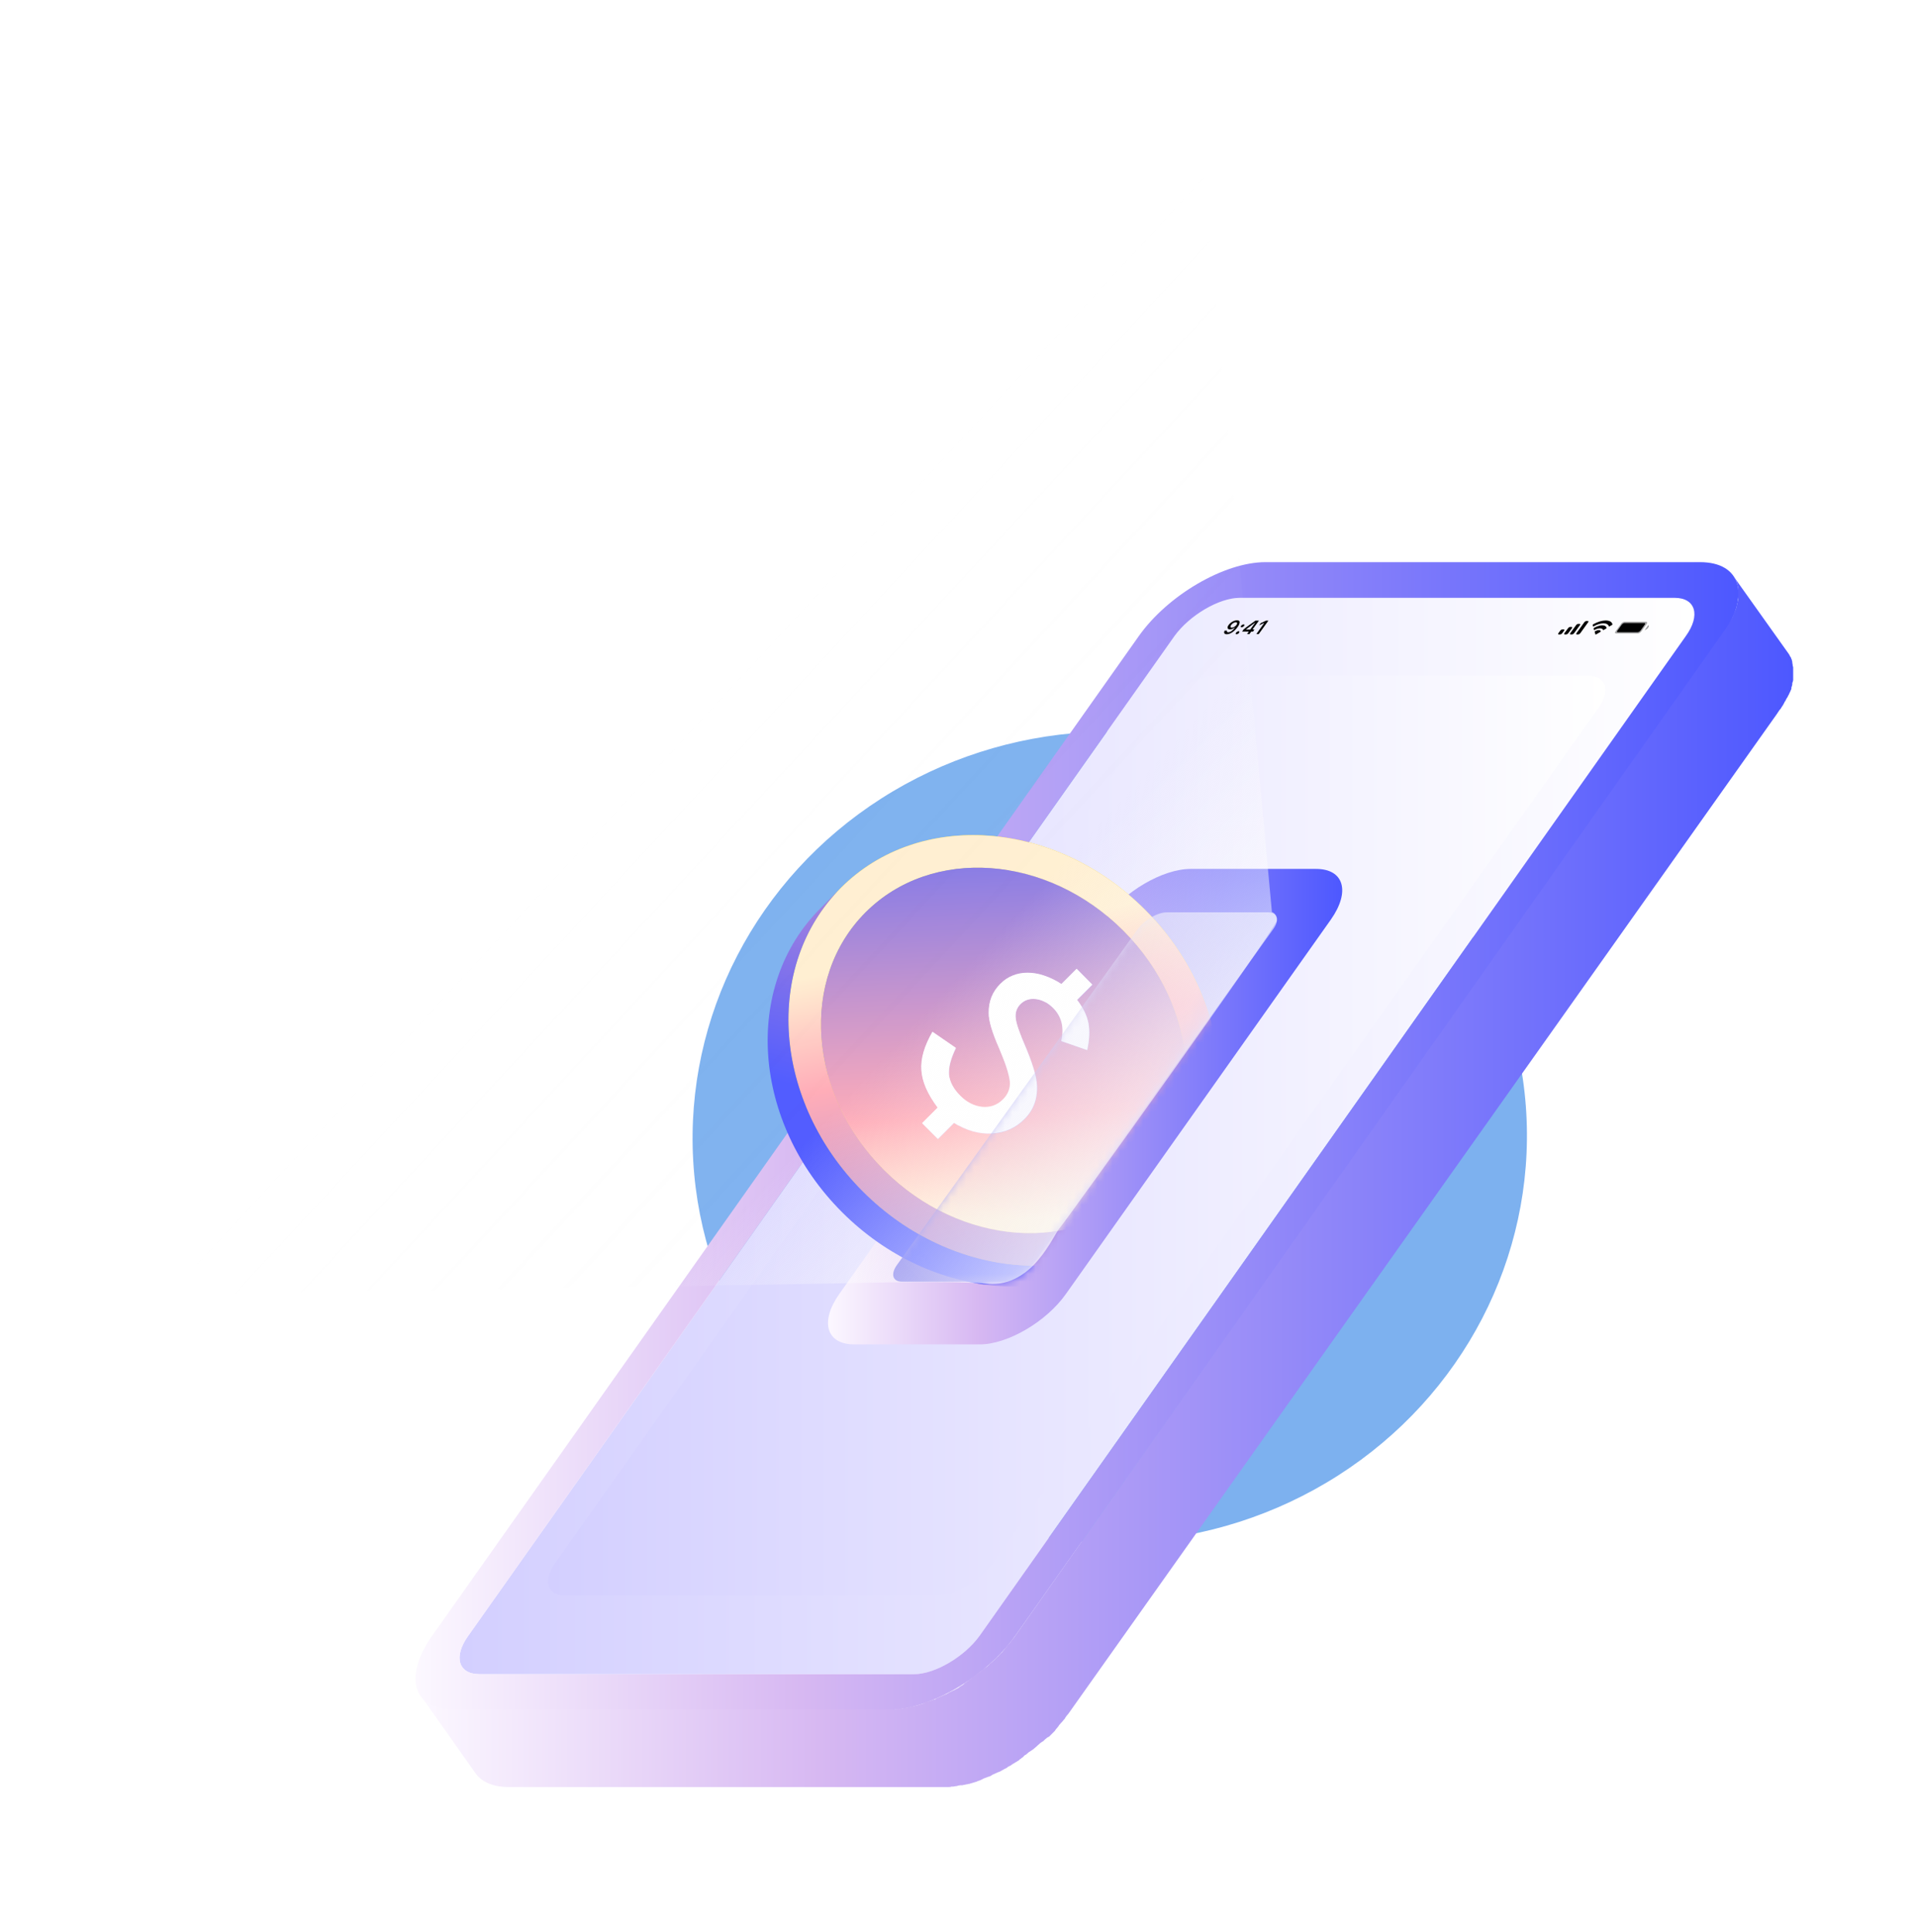 <svg width="249" height="251" viewBox="0 0 249 251" fill="none" xmlns="http://www.w3.org/2000/svg">
<g filter="url(#filter0_f_261_6)">
<ellipse cx="144.147" cy="147.704" rx="54.193" ry="52.66" transform="rotate(-3.314 144.147 147.704)" fill="#7DB1EF"/>
</g>
<path d="M217.514 77.667C220.235 77.667 220.93 79.927 218.961 82.651L127.237 212.513C125.268 215.237 121.504 217.497 118.724 217.497H62.265C59.544 217.497 58.849 215.237 60.818 212.513L152.542 82.651C154.511 79.927 158.275 77.667 161.054 77.667H217.514Z" fill="url(#paint0_linear_261_6)"/>
<path d="M206.316 87.798C208.647 87.798 209.242 89.729 207.556 92.056L129.015 203.008C127.33 205.335 124.107 207.265 121.727 207.265H73.383C71.052 207.265 70.457 205.335 72.143 203.008L150.683 92.056C152.369 89.729 155.592 87.798 157.972 87.798H206.316Z" fill="url(#paint1_linear_261_6)"/>
<g clip-path="url(#clip0_261_6)">
<path opacity="0.349" d="M210.147 82.142C210.029 82.142 210.005 82.049 210.076 81.933L210.621 81.166C210.716 81.05 210.882 80.957 211 80.957H213.559C213.677 80.957 213.701 81.05 213.63 81.166L213.085 81.933C212.99 82.049 212.825 82.142 212.706 82.142H210.147ZM213.82 80.772H211.024C210.858 80.772 210.645 80.888 210.55 81.05L209.839 82.026C209.721 82.165 209.768 82.305 209.934 82.305H212.73C212.872 82.305 213.109 82.188 213.204 82.026L213.914 81.05C214.009 80.911 213.962 80.772 213.82 80.772Z" fill="black"/>
<path opacity="0.349" d="M209.91 82.305C209.745 82.305 209.721 82.188 209.816 82.026L210.526 81.05C210.645 80.911 210.858 80.772 211 80.772H213.796C213.938 80.772 213.986 80.888 213.891 81.05L213.18 82.026C213.062 82.165 212.848 82.305 212.706 82.305H209.91ZM213.938 80.609H211.142C210.905 80.609 210.55 80.795 210.384 81.05L209.673 82.026C209.508 82.258 209.555 82.467 209.816 82.467H212.611C212.848 82.467 213.204 82.281 213.37 82.026L214.08 81.05C214.246 80.818 214.175 80.609 213.938 80.609Z" fill="white"/>
<path opacity="0.4" d="M214.104 81.213L213.63 81.863C213.796 81.817 213.986 81.677 214.08 81.538C214.175 81.399 214.199 81.283 214.104 81.213Z" fill="black"/>
<path d="M213.583 80.934H211.024C210.905 80.934 210.74 81.027 210.645 81.143L210.076 81.933C209.981 82.049 210.029 82.142 210.147 82.142H212.706C212.825 82.142 212.99 82.049 213.085 81.933L213.63 81.166C213.725 81.05 213.701 80.934 213.583 80.934Z" fill="black"/>
<path d="M207.66 81.863C207.517 81.863 207.375 81.91 207.186 82.003L207.138 82.049V82.096L207.233 82.421L207.257 82.444L207.304 82.421L207.873 82.096L207.92 82.049V82.003C207.896 81.91 207.802 81.863 207.66 81.863ZM208.11 81.236C207.825 81.236 207.446 81.352 207.067 81.561L207.02 81.608L206.996 81.654L207.044 81.84L207.067 81.863C207.091 81.863 207.091 81.863 207.115 81.84C207.352 81.701 207.612 81.631 207.825 81.631C208.039 81.631 208.181 81.701 208.228 81.84L208.252 81.863C208.252 81.863 208.276 81.863 208.299 81.84L208.631 81.654L208.678 81.608V81.561C208.631 81.352 208.418 81.236 208.11 81.236ZM208.56 80.609C208.11 80.609 207.541 80.772 206.949 81.097L206.901 81.143L206.878 81.19L206.925 81.376C206.925 81.376 206.925 81.399 206.949 81.399C206.972 81.399 206.972 81.399 206.996 81.376C207.446 81.12 207.896 80.981 208.276 80.981C208.655 80.981 208.892 81.12 208.986 81.376L209.01 81.399C209.034 81.399 209.034 81.399 209.057 81.376L209.389 81.19L209.437 81.143V81.097C209.365 80.772 209.034 80.609 208.56 80.609Z" fill="black"/>
<path d="M203.111 81.77H202.945C202.85 81.77 202.731 81.84 202.66 81.933L202.423 82.258C202.352 82.351 202.376 82.421 202.471 82.421H202.637C202.731 82.421 202.85 82.351 202.921 82.258L203.158 81.933C203.229 81.84 203.205 81.77 203.111 81.77ZM204.129 81.445H203.964C203.869 81.445 203.75 81.515 203.679 81.608L203.205 82.258C203.134 82.351 203.158 82.421 203.253 82.421H203.419C203.513 82.421 203.632 82.351 203.703 82.258L204.177 81.608C204.248 81.515 204.224 81.445 204.129 81.445ZM205.172 81.05H205.006C204.911 81.05 204.793 81.12 204.722 81.213L203.964 82.258C203.892 82.351 203.916 82.421 204.011 82.421H204.177C204.272 82.421 204.39 82.351 204.461 82.258L205.219 81.213C205.29 81.12 205.267 81.05 205.172 81.05ZM206.238 80.679H206.072C205.977 80.679 205.859 80.748 205.788 80.841L204.769 82.258C204.698 82.351 204.722 82.421 204.816 82.421H204.982C205.077 82.421 205.196 82.351 205.267 82.258L206.285 80.841C206.356 80.748 206.333 80.679 206.238 80.679Z" fill="black"/>
<path d="M160.014 81.538C159.8 81.538 159.777 81.399 159.919 81.19C160.061 81.004 160.322 80.841 160.511 80.841C160.701 80.841 160.748 80.981 160.606 81.19C160.464 81.376 160.203 81.538 160.014 81.538ZM160.677 80.586C160.298 80.586 159.848 80.841 159.587 81.19C159.35 81.515 159.421 81.77 159.753 81.77C159.966 81.77 160.203 81.677 160.393 81.515H160.416C160.132 81.91 159.8 82.142 159.54 82.142C159.398 82.142 159.327 82.049 159.374 81.933H159.066C158.924 82.212 159.019 82.397 159.35 82.397C159.8 82.397 160.322 82.049 160.748 81.468C160.914 81.259 160.985 81.073 161.009 80.911C161.056 80.702 160.938 80.586 160.677 80.586Z" fill="black"/>
<path d="M160.89 82.003C160.772 82.003 160.63 82.096 160.559 82.188C160.464 82.305 160.488 82.397 160.606 82.397C160.724 82.397 160.867 82.328 160.938 82.212C161.009 82.096 161.009 82.003 160.89 82.003ZM161.53 81.12C161.412 81.12 161.269 81.213 161.198 81.306C161.127 81.422 161.151 81.492 161.269 81.492C161.388 81.492 161.53 81.399 161.601 81.306C161.672 81.19 161.648 81.12 161.53 81.12Z" fill="black"/>
<path d="M161.814 81.793C162.288 81.422 162.691 81.143 163.023 80.888H163.046L162.383 81.793H161.814ZM163.52 80.632H163.07C162.43 81.097 161.885 81.468 161.53 81.77L161.34 82.049H162.217L161.98 82.374H162.288L162.525 82.049H162.762L162.928 81.77H162.691L163.52 80.632Z" fill="black"/>
<path d="M164.752 80.632H164.444L163.757 80.957L163.544 81.236L164.184 80.934H164.207L163.188 82.374H163.496L164.752 80.632Z" fill="black"/>
</g>
<path d="M220.814 73.031C226.142 73.031 227.416 77.32 223.652 82.651L131.869 212.513C128.105 217.845 120.751 222.133 115.424 222.133H58.965C53.637 222.133 52.363 217.845 56.127 212.513L147.909 82.651C151.673 77.32 159.028 73.031 164.355 73.031H220.814ZM127.237 212.513L218.961 82.651C220.93 79.927 220.235 77.667 217.514 77.667H161.054C158.333 77.667 154.511 79.927 152.542 82.651L60.818 212.513C58.849 215.237 59.544 217.497 62.265 217.497H118.724C121.446 217.497 125.268 215.237 127.237 212.513Z" fill="url(#paint2_linear_261_6)"/>
<path d="M232.917 87.229V87.171C232.917 87.113 232.917 87.055 232.917 86.997C232.917 86.939 232.917 86.881 232.917 86.823C232.917 86.823 232.917 86.823 232.917 86.765C232.917 86.707 232.917 86.591 232.859 86.533C232.859 86.475 232.859 86.475 232.859 86.418C232.859 86.302 232.801 86.186 232.801 86.07V86.012C232.801 85.896 232.743 85.838 232.743 85.78C232.743 85.78 232.743 85.78 232.743 85.722C232.743 85.664 232.685 85.664 232.685 85.606C232.685 85.548 232.627 85.49 232.627 85.432C232.627 85.432 232.627 85.374 232.569 85.374C232.569 85.317 232.512 85.258 232.512 85.258C232.512 85.201 232.454 85.201 232.454 85.143C232.454 85.085 232.396 85.085 232.396 85.027L225.099 74.77C225.157 74.828 225.215 74.944 225.273 75.002C225.273 75.06 225.331 75.118 225.331 75.118C225.389 75.175 225.389 75.291 225.447 75.349C225.447 75.407 225.505 75.407 225.505 75.465C225.563 75.581 225.563 75.639 225.621 75.755V75.813C225.678 75.929 225.679 76.045 225.736 76.219C225.736 76.276 225.736 76.276 225.736 76.334C225.736 76.45 225.736 76.508 225.794 76.624C225.794 76.682 225.794 76.74 225.794 76.798C225.794 76.914 225.794 76.972 225.794 77.088C225.794 77.146 225.794 77.204 225.794 77.32C225.794 77.377 225.794 77.493 225.794 77.551C225.794 77.609 225.794 77.725 225.794 77.783C225.794 77.841 225.794 77.957 225.736 78.015C225.736 78.131 225.679 78.189 225.679 78.305C225.679 78.363 225.621 78.478 225.621 78.537C225.563 78.71 225.563 78.826 225.505 79C225.505 79.058 225.505 79.058 225.447 79.116V79.174C225.389 79.29 225.331 79.464 225.273 79.58C225.273 79.638 225.215 79.695 225.215 79.695C225.157 79.811 225.099 79.927 225.099 80.043C225.042 80.101 225.042 80.217 224.984 80.275C224.926 80.391 224.868 80.507 224.81 80.565C224.752 80.623 224.752 80.739 224.694 80.796C224.578 80.97 224.52 81.144 224.405 81.318L224.347 81.376C224.231 81.55 224.173 81.666 224.057 81.84C223.999 81.897 223.999 81.956 223.941 81.956C223.825 82.129 223.71 82.303 223.594 82.477L131.869 212.513C131.753 212.687 131.638 212.861 131.464 213.035C131.406 213.093 131.348 213.151 131.348 213.209C131.232 213.325 131.174 213.441 131.059 213.556C131.001 213.614 130.943 213.672 130.885 213.73C130.827 213.846 130.711 213.962 130.653 214.02C130.595 214.078 130.537 214.136 130.48 214.252C130.422 214.368 130.306 214.426 130.248 214.542C130.19 214.6 130.132 214.715 130.016 214.773C129.958 214.831 129.843 214.947 129.785 215.005C129.727 215.063 129.669 215.179 129.553 215.237C129.495 215.295 129.379 215.411 129.321 215.469C129.263 215.527 129.206 215.585 129.148 215.643C128.974 215.816 128.8 215.99 128.626 216.106C128.569 216.164 128.569 216.164 128.511 216.222C128.337 216.396 128.163 216.57 127.932 216.686C127.874 216.744 127.816 216.744 127.758 216.802C127.642 216.918 127.468 217.033 127.353 217.149C127.295 217.207 127.179 217.265 127.121 217.323C127.005 217.381 126.889 217.497 126.773 217.555C126.716 217.613 126.6 217.671 126.542 217.729C126.426 217.787 126.31 217.903 126.252 217.961C126.194 218.019 126.079 218.076 126.021 218.134C125.905 218.192 125.789 218.25 125.731 218.366C125.673 218.424 125.557 218.482 125.5 218.54C125.384 218.598 125.268 218.656 125.21 218.772C125.152 218.83 125.036 218.888 124.978 218.946C124.863 219.004 124.747 219.062 124.689 219.12C124.631 219.178 124.515 219.235 124.457 219.293C124.341 219.351 124.226 219.409 124.11 219.467C124.052 219.525 123.936 219.583 123.878 219.583C123.762 219.641 123.647 219.699 123.531 219.757C123.473 219.815 123.357 219.815 123.299 219.873C123.183 219.931 123.01 220.047 122.894 220.105C122.836 220.105 122.778 220.163 122.72 220.163C122.488 220.279 122.315 220.336 122.083 220.452C122.025 220.452 121.967 220.51 121.967 220.51C121.793 220.568 121.62 220.626 121.504 220.742C121.446 220.8 121.388 220.8 121.272 220.8C121.099 220.858 120.983 220.916 120.809 220.974C120.751 220.974 120.693 221.032 120.577 221.032C120.404 221.09 120.172 221.148 119.998 221.264C119.94 221.264 119.94 221.264 119.883 221.322C119.651 221.38 119.361 221.495 119.13 221.553C119.072 221.553 118.956 221.611 118.898 221.611C118.782 221.611 118.724 221.669 118.609 221.669C118.493 221.669 118.435 221.727 118.319 221.727C118.203 221.727 118.145 221.785 118.03 221.785C117.972 221.785 117.856 221.843 117.798 221.843C117.682 221.843 117.566 221.901 117.45 221.901C117.393 221.901 117.277 221.901 117.219 221.959C117.103 221.959 116.987 222.017 116.871 222.017C116.813 222.017 116.698 222.017 116.64 222.017C116.524 222.017 116.408 222.017 116.292 222.075C116.234 222.075 116.177 222.075 116.119 222.075C115.945 222.075 115.771 222.075 115.597 222.075H58.965C56.88 222.075 55.432 221.437 54.679 220.336L61.802 230.42C62.613 231.521 64.06 232.158 66.087 232.158H122.546C122.72 232.158 122.894 232.158 123.067 232.158C123.125 232.158 123.183 232.158 123.241 232.158C123.357 232.158 123.473 232.158 123.589 232.1C123.647 232.1 123.762 232.1 123.82 232.1C123.936 232.1 124.052 232.042 124.168 232.042C124.226 232.042 124.341 232.042 124.399 231.984C124.515 231.984 124.631 231.926 124.747 231.926C124.805 231.926 124.805 231.926 124.863 231.926C124.92 231.926 124.92 231.926 124.978 231.926C125.094 231.926 125.152 231.868 125.268 231.868C125.384 231.868 125.442 231.81 125.557 231.81C125.673 231.81 125.731 231.752 125.847 231.752C125.905 231.752 125.963 231.752 126.021 231.694H126.079C126.31 231.636 126.6 231.521 126.831 231.463C126.889 231.463 126.889 231.463 126.947 231.405C127.121 231.347 127.353 231.289 127.526 231.173C127.584 231.173 127.584 231.173 127.642 231.115C127.7 231.115 127.7 231.057 127.758 231.057C127.932 230.999 128.047 230.941 128.221 230.883C128.279 230.883 128.337 230.825 128.337 230.825H128.395C128.569 230.767 128.742 230.709 128.858 230.593C128.916 230.593 128.916 230.535 128.974 230.535C129.206 230.419 129.379 230.362 129.611 230.246C129.669 230.246 129.727 230.188 129.785 230.188C129.9 230.13 130.074 230.072 130.19 229.956H130.248C130.306 229.898 130.364 229.898 130.422 229.84C130.537 229.782 130.653 229.724 130.769 229.666C130.769 229.666 130.827 229.666 130.827 229.608C130.885 229.55 130.943 229.55 131.001 229.492C131.117 229.434 131.232 229.376 131.348 229.318L131.406 229.261C131.464 229.203 131.522 229.203 131.58 229.145C131.696 229.087 131.811 229.029 131.869 228.971C131.927 228.971 131.927 228.913 131.985 228.913C132.043 228.855 132.101 228.855 132.159 228.797C132.275 228.739 132.39 228.681 132.448 228.565C132.506 228.565 132.506 228.507 132.564 228.507C132.622 228.449 132.68 228.449 132.68 228.391C132.796 228.333 132.912 228.275 132.97 228.16C133.027 228.102 133.027 228.102 133.085 228.044C133.143 228.044 133.143 227.986 133.201 227.986C133.317 227.928 133.433 227.812 133.491 227.754C133.549 227.696 133.607 227.696 133.607 227.638C133.664 227.638 133.664 227.58 133.722 227.58C133.838 227.522 133.954 227.406 134.07 227.348C134.128 227.29 134.186 227.29 134.243 227.232L134.301 227.174C134.417 227.058 134.591 226.943 134.707 226.827C134.765 226.769 134.765 226.769 134.823 226.711C134.996 226.537 135.228 226.363 135.402 226.247C135.402 226.247 135.402 226.247 135.46 226.247L135.517 226.189C135.691 226.015 135.865 225.842 136.039 225.726C136.097 225.726 136.096 225.668 136.154 225.668C136.212 225.668 136.212 225.61 136.27 225.61C136.328 225.552 136.444 225.436 136.502 225.378C136.56 225.32 136.676 225.204 136.733 225.146C136.791 225.088 136.907 224.972 136.965 224.914C137.023 224.856 137.081 224.798 137.081 224.741L137.139 224.683C137.197 224.567 137.313 224.509 137.37 224.393C137.428 224.335 137.486 224.277 137.544 224.161C137.602 224.045 137.718 223.987 137.776 223.871C137.834 223.813 137.892 223.755 137.95 223.697C138.065 223.582 138.123 223.466 138.239 223.35C138.297 223.292 138.355 223.234 138.355 223.176C138.471 223.002 138.586 222.828 138.76 222.654L230.774 92.792C230.89 92.618 231.006 92.444 231.122 92.27C231.18 92.212 231.18 92.154 231.238 92.154C231.353 91.981 231.411 91.865 231.527 91.691L231.585 91.633C231.643 91.459 231.759 91.343 231.817 91.169C231.817 91.169 231.817 91.111 231.875 91.111C231.932 91.053 231.932 90.938 231.99 90.879C232.048 90.764 232.106 90.648 232.164 90.59C232.222 90.532 232.222 90.416 232.28 90.358C232.338 90.3 232.338 90.242 232.396 90.126C232.396 90.068 232.454 90.068 232.454 90.01C232.454 89.952 232.512 89.894 232.512 89.894C232.569 89.778 232.627 89.605 232.685 89.489V89.431C232.685 89.373 232.685 89.373 232.685 89.315C232.743 89.141 232.801 89.025 232.801 88.851V88.793C232.801 88.735 232.801 88.677 232.859 88.62C232.859 88.504 232.917 88.446 232.917 88.33V88.272C232.917 88.214 232.917 88.156 232.917 88.098C232.917 88.04 232.917 87.924 232.917 87.866V87.808C232.917 87.75 232.917 87.692 232.917 87.634C232.917 87.345 232.917 87.287 232.917 87.229Z" fill="url(#paint3_linear_261_6)"/>
<path d="M170.939 112.883H154.658C151.024 112.883 145.988 115.826 143.435 119.458L109.033 168.08C106.457 171.712 107.331 174.655 110.964 174.655H127.246C130.879 174.655 135.916 171.712 138.468 168.08L172.871 119.458C175.424 115.826 174.573 112.883 170.939 112.883Z" fill="url(#paint4_linear_261_6)"/>
<mask id="mask0_261_6" style="mask-type:alpha" maskUnits="userSpaceOnUse" x="95" y="103" width="66" height="72">
<path d="M147.406 105.201L131.885 104.103L105.859 105.201C103.089 110.374 97.299 120.973 96.296 121.976C95.292 122.98 96.714 137.341 97.55 144.396L104.291 165.405L121.537 173.557C132.512 160.336 154.462 133.547 154.462 132.167C154.462 130.787 158.015 123.126 159.792 119.468L154.462 110.845L147.406 105.201Z" fill="#C4C4C4" stroke="black"/>
</mask>
<g mask="url(#mask0_261_6)">
<path d="M148.703 118.16C160.372 129.828 161.653 147.5 151.536 157.618C141.418 167.735 123.747 166.454 112.078 154.785C100.386 143.094 99.127 125.444 109.245 115.327C119.362 105.209 137.012 106.468 148.703 118.16ZM114.843 151.997C124.758 161.912 139.755 162.991 148.321 154.403C156.909 145.814 155.83 130.818 145.915 120.925C136.022 111.01 121.026 109.931 112.437 118.519C103.849 127.108 104.928 142.104 114.843 151.997Z" fill="#F9D216"/>
<path d="M148.703 118.16C160.372 129.828 161.653 147.5 151.536 157.618C141.418 167.735 123.747 166.454 112.078 154.785C100.386 143.094 99.127 125.444 109.245 115.327C119.362 105.209 137.012 106.468 148.703 118.16ZM114.843 151.997C124.758 161.912 139.755 162.991 148.321 154.403C156.909 145.814 155.83 130.818 145.915 120.925C136.022 111.01 121.026 109.931 112.437 118.519C103.849 127.108 104.928 142.104 114.843 151.997Z" fill="url(#paint5_linear_261_6)"/>
<path d="M145.915 120.925C155.83 130.84 156.909 145.837 148.321 154.403C139.732 162.991 124.736 161.912 114.843 151.997C104.928 142.104 103.849 127.108 112.437 118.519C121.026 109.931 136.022 111.01 145.915 120.925ZM128.828 147.275C130.491 147.186 131.908 146.578 133.055 145.432C133.797 144.69 134.291 143.858 134.538 142.914C134.673 142.352 134.741 141.767 134.718 141.138C134.718 140.53 134.561 139.744 134.269 138.799C133.976 137.855 133.549 136.731 132.987 135.427C132.313 133.92 131.975 132.819 131.93 132.167C131.885 131.492 132.088 130.908 132.582 130.435C133.1 129.918 133.774 129.694 134.583 129.806C135.393 129.918 136.135 130.301 136.809 130.975C137.911 132.077 138.271 133.516 137.866 135.269L141.238 136.439C141.531 135.09 141.576 133.92 141.396 132.954C141.216 131.964 140.721 130.953 139.934 129.918L141.913 127.94L139.867 125.894L137.888 127.872C137.124 127.378 136.36 127.018 135.618 126.771C134.876 126.523 134.156 126.389 133.482 126.411C132.807 126.411 132.155 126.523 131.571 126.771C130.964 127.018 130.424 127.378 129.952 127.85C128.918 128.884 128.423 130.121 128.446 131.627C128.423 132.594 128.873 134.123 129.795 136.214C130.244 137.225 130.559 138.102 130.784 138.822C131.009 139.541 131.144 140.126 131.188 140.553C131.256 141.43 130.964 142.194 130.289 142.869C129.547 143.611 128.648 143.948 127.614 143.836C126.557 143.746 125.613 143.273 124.758 142.397C123.881 141.52 123.387 140.598 123.274 139.654C123.207 138.709 123.499 137.563 124.174 136.169L121.138 134.078C120.082 135.899 119.587 137.563 119.7 139.069C119.812 140.575 120.509 142.172 121.813 143.925L119.789 145.949L121.835 147.995L123.926 145.904C125.545 146.893 127.186 147.365 128.828 147.275Z" fill="url(#paint6_linear_261_6)"/>
<path d="M151.536 157.618L148.838 160.316C138.72 170.433 121.048 169.152 109.38 157.483C97.688 145.792 96.429 128.142 106.547 118.025L109.245 115.327C99.127 125.444 100.386 143.094 112.078 154.785C123.746 166.454 141.418 167.713 151.536 157.618Z" fill="url(#paint7_linear_261_6)"/>
</g>
<path d="M141.89 127.917L139.912 129.896C140.699 130.93 141.193 131.964 141.373 132.931C141.553 133.92 141.508 135.067 141.216 136.416L137.843 135.247C138.248 133.493 137.888 132.054 136.787 130.953C136.112 130.278 135.348 129.873 134.561 129.784C133.752 129.694 133.1 129.896 132.56 130.413C132.088 130.885 131.863 131.47 131.908 132.144C131.953 132.819 132.313 133.898 132.965 135.404C133.527 136.708 133.954 137.833 134.246 138.777C134.538 139.721 134.673 140.486 134.696 141.115C134.718 141.745 134.651 142.329 134.516 142.891C134.269 143.836 133.774 144.69 133.032 145.409C131.885 146.556 130.491 147.163 128.805 147.253C127.141 147.343 125.523 146.871 123.904 145.859L121.813 147.95L119.767 145.904L121.79 143.881C120.486 142.149 119.767 140.531 119.677 139.024C119.565 137.518 120.059 135.876 121.116 134.033L124.151 136.124C123.477 137.495 123.184 138.664 123.252 139.609C123.364 140.553 123.859 141.475 124.736 142.352C125.59 143.206 126.557 143.678 127.591 143.791C128.625 143.881 129.525 143.566 130.267 142.824C130.941 142.149 131.233 141.385 131.166 140.508C131.121 140.081 130.986 139.496 130.761 138.777C130.536 138.057 130.199 137.203 129.772 136.169C128.85 134.078 128.4 132.549 128.423 131.582C128.4 130.098 128.895 128.839 129.929 127.805C130.424 127.31 130.964 126.951 131.548 126.726C132.155 126.478 132.785 126.366 133.459 126.366C134.134 126.366 134.853 126.478 135.595 126.726C136.337 126.973 137.102 127.333 137.866 127.827L139.844 125.849L141.89 127.917Z" fill="white"/>
<path d="M164.746 118.527H151.547C150.345 118.527 148.666 119.508 147.796 120.693L116.506 164.336C115.656 165.522 115.947 166.502 117.148 166.502H130.348C131.55 166.502 133.229 165.542 134.099 164.336L165.389 120.693C166.238 119.508 165.948 118.527 164.746 118.527Z" fill="url(#paint8_linear_261_6)"/>
<mask id="mask1_261_6" style="mask-type:alpha" maskUnits="userSpaceOnUse" x="116" y="118" width="50" height="49">
<path d="M164.746 118.527H151.547C150.345 118.527 148.666 119.508 147.796 120.693L116.506 164.336C115.656 165.522 115.947 166.502 117.148 166.502H130.348C131.55 166.502 133.229 165.542 134.099 164.336L165.389 120.693C166.238 119.508 165.948 118.527 164.746 118.527Z" fill="url(#paint9_linear_261_6)"/>
</mask>
<g mask="url(#mask1_261_6)">
<path d="M148.703 118.16C160.372 129.828 161.654 147.5 151.536 157.618C141.419 167.735 123.747 166.454 112.078 154.785C100.387 143.094 99.127 125.444 109.245 115.327C119.362 105.209 137.012 106.468 148.703 118.16ZM114.843 151.997C124.758 161.912 139.755 162.991 148.321 154.403C156.91 145.814 155.83 130.818 145.915 120.925C136.023 111.01 121.026 109.931 112.438 118.519C103.849 127.108 104.928 142.104 114.843 151.997Z" fill="#F9D216"/>
<path d="M148.703 118.16C160.372 129.828 161.654 147.5 151.536 157.618C141.419 167.735 123.747 166.454 112.078 154.785C100.387 143.094 99.127 125.444 109.245 115.327C119.362 105.209 137.012 106.468 148.703 118.16ZM114.843 151.997C124.758 161.912 139.755 162.991 148.321 154.403C156.91 145.814 155.83 130.818 145.915 120.925C136.023 111.01 121.026 109.931 112.438 118.519C103.849 127.108 104.928 142.104 114.843 151.997Z" fill="url(#paint10_linear_261_6)"/>
<path d="M145.915 120.925C155.83 130.84 156.909 145.837 148.321 154.403C139.732 162.991 124.736 161.912 114.843 151.997C104.928 142.104 103.849 127.108 112.438 118.519C121.026 109.931 136.023 111.01 145.915 120.925ZM128.828 147.275C130.492 147.186 131.908 146.578 133.055 145.432C133.797 144.69 134.291 143.858 134.539 142.914C134.674 142.352 134.741 141.767 134.718 141.138C134.718 140.53 134.561 139.744 134.269 138.799C133.977 137.855 133.549 136.731 132.987 135.427C132.313 133.92 131.976 132.819 131.931 132.167C131.886 131.492 132.088 130.908 132.583 130.435C133.1 129.918 133.774 129.694 134.584 129.806C135.393 129.918 136.135 130.301 136.809 130.975C137.911 132.077 138.271 133.516 137.866 135.269L141.239 136.439C141.531 135.09 141.576 133.92 141.396 132.954C141.216 131.964 140.722 130.953 139.935 129.918L141.913 127.94L139.867 125.894L137.889 127.872C137.124 127.378 136.36 127.018 135.618 126.771C134.876 126.523 134.156 126.389 133.482 126.411C132.807 126.411 132.155 126.523 131.571 126.771C130.964 127.018 130.424 127.378 129.952 127.85C128.918 128.884 128.423 130.121 128.446 131.627C128.423 132.594 128.873 134.123 129.795 136.214C130.244 137.225 130.559 138.102 130.784 138.822C131.009 139.541 131.144 140.126 131.189 140.553C131.256 141.43 130.964 142.194 130.289 142.869C129.547 143.611 128.648 143.948 127.614 143.836C126.557 143.746 125.613 143.273 124.758 142.397C123.882 141.52 123.387 140.598 123.274 139.654C123.207 138.709 123.499 137.563 124.174 136.169L121.139 134.078C120.082 135.899 119.587 137.563 119.7 139.069C119.812 140.575 120.509 142.172 121.813 143.925L119.79 145.949L121.836 147.995L123.927 145.904C125.545 146.893 127.187 147.365 128.828 147.275Z" fill="url(#paint11_linear_261_6)"/>
<path d="M141.891 127.917L139.912 129.896C140.699 130.93 141.194 131.964 141.374 132.931C141.553 133.92 141.508 135.067 141.216 136.416L137.844 135.247C138.248 133.493 137.889 132.054 136.787 130.953C136.113 130.278 135.348 129.873 134.561 129.784C133.752 129.694 133.1 129.896 132.56 130.413C132.088 130.885 131.863 131.47 131.908 132.144C131.953 132.819 132.313 133.898 132.965 135.404C133.527 136.708 133.954 137.833 134.246 138.777C134.539 139.721 134.674 140.486 134.696 141.115C134.719 141.745 134.651 142.329 134.516 142.891C134.269 143.836 133.774 144.69 133.032 145.409C131.886 146.556 130.492 147.163 128.805 147.253C127.142 147.343 125.523 146.871 123.904 145.859L121.813 147.95L119.767 145.904L121.791 143.881C120.487 142.149 119.767 140.531 119.677 139.024C119.565 137.518 120.059 135.876 121.116 134.033L124.151 136.124C123.477 137.495 123.185 138.664 123.252 139.609C123.364 140.553 123.859 141.475 124.736 142.352C125.59 143.206 126.557 143.678 127.591 143.791C128.626 143.881 129.525 143.566 130.267 142.824C130.941 142.149 131.234 141.385 131.166 140.508C131.121 140.081 130.986 139.496 130.761 138.777C130.537 138.057 130.199 137.203 129.772 136.169C128.85 134.078 128.401 132.549 128.423 131.582C128.401 130.098 128.895 128.839 129.93 127.805C130.424 127.31 130.964 126.951 131.548 126.726C132.155 126.478 132.785 126.366 133.459 126.366C134.134 126.366 134.853 126.478 135.595 126.726C136.337 126.973 137.102 127.333 137.866 127.827L139.845 125.849L141.891 127.917Z" fill="white"/>
<path d="M151.536 157.618L148.838 160.316C138.721 170.433 121.049 169.152 109.38 157.483C97.689 145.792 96.43 128.142 106.547 118.025L109.245 115.327C99.127 125.444 100.387 143.094 112.078 154.785C123.747 166.454 141.419 167.713 151.536 157.618Z" fill="url(#paint12_linear_261_6)"/>
</g>
<path opacity="0.8" d="M24.107 168.186C24.107 168.186 105.163 166.775 106.417 166.775C107.671 166.775 122.566 166.305 128.366 166.775C134.167 167.245 136.828 160.437 137.617 159.563C138.405 158.689 165.837 120.524 165.837 119.584C165.837 118.643 165.21 118.486 165.21 118.486L156.274 21.752C156.274 21.752 93.326 39.747 69.565 69.527C44.661 100.804 24.107 168.186 24.107 168.186Z" fill="url(#paint13_linear_261_6)"/>
<defs>
<filter id="filter0_f_261_6" x="39.957" y="45.038" width="208.38" height="205.333" filterUnits="userSpaceOnUse" color-interpolation-filters="sRGB">
<feFlood flood-opacity="0" result="BackgroundImageFix"/>
<feBlend mode="normal" in="SourceGraphic" in2="BackgroundImageFix" result="shape"/>
<feGaussianBlur stdDeviation="25" result="effect1_foregroundBlur_261_6"/>
</filter>
<linearGradient id="paint0_linear_261_6" x1="59.674" y1="147.589" x2="220.088" y2="147.589" gradientUnits="userSpaceOnUse">
<stop stop-color="#D3CFFF"/>
<stop offset="1" stop-color="white"/>
</linearGradient>
<linearGradient id="paint1_linear_261_6" x1="71.164" y1="147.538" x2="208.521" y2="147.538" gradientUnits="userSpaceOnUse">
<stop stop-color="#D3CFFF"/>
<stop offset="1" stop-color="white"/>
</linearGradient>
<linearGradient id="paint2_linear_261_6" x1="53.964" y1="147.587" x2="225.825" y2="147.587" gradientUnits="userSpaceOnUse">
<stop stop-color="#FCF8FF"/>
<stop offset="0.291" stop-color="#D7B8F2"/>
<stop offset="1" stop-color="#4D58FF"/>
</linearGradient>
<linearGradient id="paint3_linear_261_6" x1="54.65" y1="153.475" x2="232.889" y2="153.475" gradientUnits="userSpaceOnUse">
<stop stop-color="#FCF8FF"/>
<stop offset="0.291" stop-color="#D7B8F2"/>
<stop offset="1" stop-color="#4D58FF"/>
</linearGradient>
<linearGradient id="paint4_linear_261_6" x1="107.546" y1="143.791" x2="174.341" y2="143.791" gradientUnits="userSpaceOnUse">
<stop stop-color="#FCF8FF"/>
<stop offset="0.291" stop-color="#D7B8F2"/>
<stop offset="1" stop-color="#4D58FF"/>
</linearGradient>
<linearGradient id="paint5_linear_261_6" x1="144.849" y1="174.07" x2="132.46" y2="120.638" gradientUnits="userSpaceOnUse">
<stop stop-color="#7773EA"/>
<stop offset="0.731" stop-color="#FFAAB6"/>
<stop offset="1" stop-color="#FFEFD1"/>
</linearGradient>
<linearGradient id="paint6_linear_261_6" x1="127.919" y1="108.248" x2="130.378" y2="158.537" gradientUnits="userSpaceOnUse">
<stop stop-color="#7773EA"/>
<stop offset="0.731" stop-color="#FFAAB6"/>
<stop offset="1" stop-color="#FFEFD1"/>
</linearGradient>
<linearGradient id="paint7_linear_261_6" x1="138.757" y1="107.07" x2="129.555" y2="147.044" gradientUnits="userSpaceOnUse">
<stop stop-color="#DB9BC4"/>
<stop offset="1" stop-color="#4D58FF"/>
</linearGradient>
<linearGradient id="paint8_linear_261_6" x1="116.959" y1="163.994" x2="165.875" y2="118.527" gradientUnits="userSpaceOnUse">
<stop stop-color="#7773EA"/>
<stop offset="1" stop-color="#FDFDFD" stop-opacity="0.59"/>
</linearGradient>
<linearGradient id="paint9_linear_261_6" x1="116.959" y1="163.994" x2="165.875" y2="118.527" gradientUnits="userSpaceOnUse">
<stop stop-color="#7773EA"/>
<stop offset="1" stop-color="#FDFDFD" stop-opacity="0.59"/>
</linearGradient>
<linearGradient id="paint10_linear_261_6" x1="144.849" y1="174.07" x2="132.46" y2="120.638" gradientUnits="userSpaceOnUse">
<stop stop-color="#7773EA"/>
<stop offset="0.731" stop-color="#FFAAB6"/>
<stop offset="1" stop-color="#FFEFD1"/>
</linearGradient>
<linearGradient id="paint11_linear_261_6" x1="127.919" y1="108.248" x2="130.378" y2="158.537" gradientUnits="userSpaceOnUse">
<stop stop-color="#7773EA"/>
<stop offset="0.731" stop-color="#FFAAB6"/>
<stop offset="1" stop-color="#FFEFD1"/>
</linearGradient>
<linearGradient id="paint12_linear_261_6" x1="138.757" y1="107.07" x2="129.555" y2="147.044" gradientUnits="userSpaceOnUse">
<stop stop-color="#DB9BC4"/>
<stop offset="1" stop-color="#4D58FF"/>
</linearGradient>
<linearGradient id="paint13_linear_261_6" x1="147" y1="151" x2="86" y2="94.5" gradientUnits="userSpaceOnUse">
<stop stop-color="white" stop-opacity="0.85"/>
<stop offset="0.396" stop-color="#FBFBFB" stop-opacity="0.04"/>
<stop offset="1" stop-color="#FCFCFC" stop-opacity="0"/>
</linearGradient>
<clipPath id="clip0_261_6">
<rect width="56.128" height="1.881" fill="white" transform="translate(158.663 80.586)"/>
</clipPath>
</defs>
</svg>
